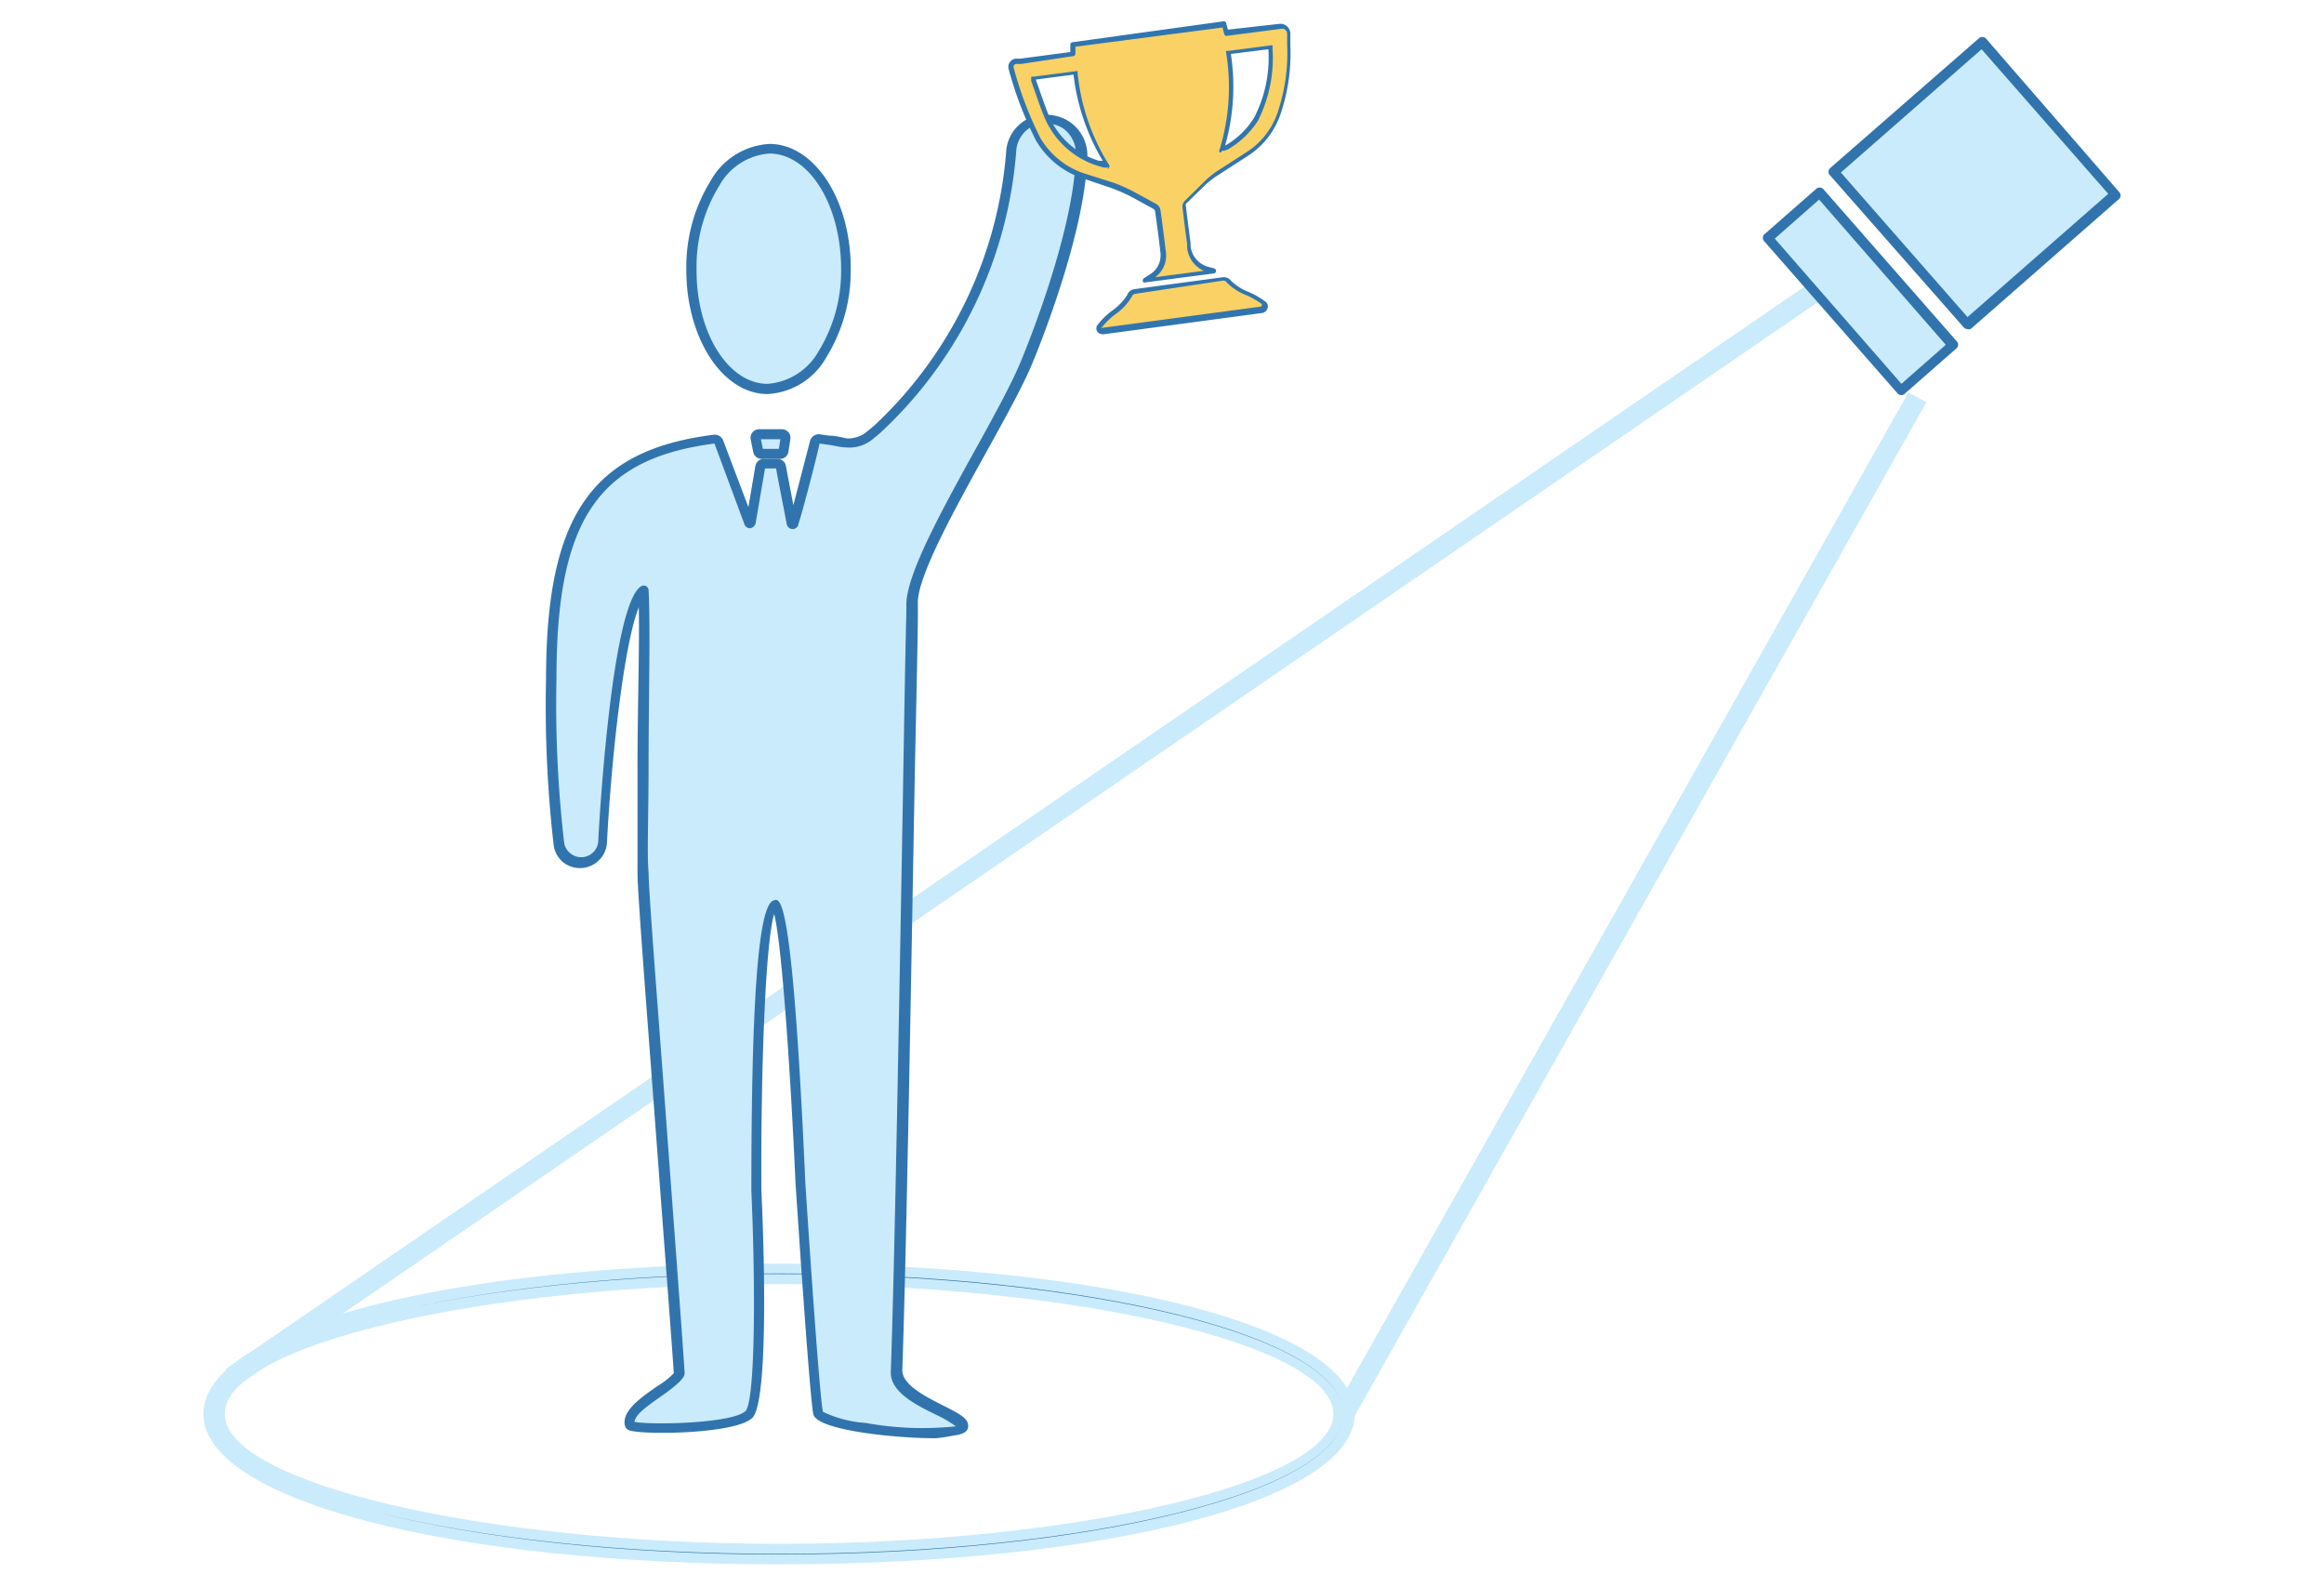 <svg xmlns="http://www.w3.org/2000/svg" id="Layer_1" data-name="Layer 1" viewBox="0 0 109 74.41"><defs><style>.cls-1{fill:#3174ad}.cls-2{fill:#caebfb}.cls-3{fill:#f9d165}.cls-4{fill:#3175af}</style></defs><title>first-batch-graduation</title><path d="M36.54,73.13c-15,0-26.75-3-26.75-6.82s11.75-6.82,26.75-6.82,26.75,3,26.75,6.82S51.53,73.13,36.54,73.13Zm0-13.15c-14.23,0-26.25,2.9-26.25,6.33s12,6.33,26.25,6.33,26.25-2.9,26.25-6.33S50.77,60,36.54,60Z" class="cls-1"/><path d="M36.54,73.36c-15.38,0-27-3-27-7.05s11.6-7.05,27-7.05,27,3,27,7.05S51.92,73.36,36.54,73.36Zm0-13.64c-14.62,0-26.51,3-26.51,6.59S21.92,72.9,36.54,72.9,63,69.94,63,66.31,51.15,59.72,36.54,59.72Zm0,13.15C21.93,72.87,10,69.93,10,66.31s11.88-6.56,26.49-6.56S63,62.69,63,66.31,51.14,72.87,36.54,72.87Zm0-12.65c-13.86,0-26,2.85-26,6.09s12.16,6.09,26,6.09,26-2.85,26-6.09S50.4,60.22,36.54,60.22Z" class="cls-2"/><rect width="89.98" height=".49" x="3.15" y="38.81" class="cls-1" transform="translate(-13.65 34.11) rotate(-34.47)"/><path d="M11.12,65l-.54-.79.19-.13,74.39-51,.54.79-.19.13Zm.11-.67v0L85.06,13.75v0Z" class="cls-2"/><rect width="54.52" height=".49" x="49.18" y="42.33" class="cls-1" transform="translate(1.81 88.24) rotate(-60.58)"/><path d="M63.34,66.75l-.83-.47,27-47.88.84.47Zm-.2-.65h0L89.73,19h0Z" class="cls-2"/><rect width="3.24" height="9.48" x="85.63" y="8.92" class="cls-2" transform="translate(12.62 60.89) rotate(-41.23)"/><path d="M89.16,18.53h0a.23.23,0,0,1-.16-.08l-6.25-7.13a.23.23,0,0,1,0-.33l2.43-2.13a.24.24,0,0,1,.33,0L91.77,16a.23.23,0,0,1,0,.33l-2.43,2.13A.23.23,0,0,1,89.16,18.53Zm-5.92-7.34L89.18,18l2.08-1.83L85.32,9.36Z" class="cls-1"/><rect width="9.24" height="9.48" x="87.99" y="3.85" class="cls-2" transform="translate(17.3 63.16) rotate(-41.23)"/><path d="M92.26,15.43h0a.23.23,0,0,1-.16-.08L85.83,8.22a.23.23,0,0,1,0-.33L92.81,1.8a.24.24,0,0,1,.33,0L99.39,9a.23.23,0,0,1,0,.33l-6.95,6.09A.23.23,0,0,1,92.26,15.43ZM86.34,8.09l5.94,6.78,6.6-5.78L92.94,2.31Z" class="cls-1"/><ellipse cx="36.05" cy="12.61" class="cls-2" rx="5.64" ry="3.63" transform="translate(23.14 48.56) rotate(-89.51)"/><path d="M36,18.48h0c-2.13,0-3.84-2.67-3.81-5.9a7.67,7.67,0,0,1,1.14-4.1,3.37,3.37,0,0,1,2.76-1.73h0c2.13,0,3.84,2.67,3.81,5.9a7.67,7.67,0,0,1-1.14,4.1A3.37,3.37,0,0,1,36,18.48ZM36,18a3,3,0,0,0,2.39-1.52,7.2,7.2,0,0,0,1.06-3.85c0-3-1.48-5.41-3.35-5.43h0a2.93,2.93,0,0,0-2.37,1.52,7.2,7.2,0,0,0-1.06,3.85C32.63,15.56,34.14,18,36,18Z" class="cls-1"/><path d="M36.85,20.57l-.09.58a.16.16,0,0,1-.16.14h-.87a.16.16,0,0,1-.16-.13l-.12-.59a.16.16,0,0,1,.15-.2q.53,0,1.1,0A.16.16,0,0,1,36.85,20.57Z" class="cls-2"/><path d="M36.59,21.52h-.87a.4.4,0,0,1-.39-.31l-.12-.6a.4.4,0,0,1,.38-.48c.36,0,.74,0,1.11,0a.4.4,0,0,1,.37.46l-.09.59A.39.39,0,0,1,36.59,21.52Zm-.81-.47h.75l.07-.45h-.91Zm.9-.44h0Z" class="cls-1"/><path d="M25.87,31.83c0-7.81,2.22-10.56,7.65-11.24a.2.2,0,0,1,.21.13l1.43,3.77a0,0,0,0,0,.08,0l.45-2.63a.17.17,0,0,1,.17-.14h.63a.17.17,0,0,1,.16.14c.09.48.4,2.1.51,2.66a0,0,0,0,0,.09,0c.18-.7.82-3.15,1-3.83a.2.2,0,0,1,.23-.15c.33.05.88.11,1.22.18a1.56,1.56,0,0,0,1.17-.41,5,5,0,0,0,.45-.39A19.81,19.81,0,0,0,47.44,7a1.64,1.64,0,0,1,.75-1.16,1.69,1.69,0,0,1,2.57,1.47c-.08,3.28-1.94,8.19-2.63,9.82-1.19,2.79-5.24,9-5.32,11.15,0,.11,0,.26,0,.46-.11,4.15-.45,27.57-.73,35.6,0,1.36,3.09,2,3.09,2.65s-6.6,0-6.78-.69-.83-10.82-.83-10.82-.58-13-1.18-13c-.93,0-.87,13.38-.87,13.38s.45,9.81-.36,10.52-5.51.75-5.58.47c-.21-.89,2.29-1.93,2.29-2.38s-1.62-21.64-1.71-23.51.22-10.16.07-13.18c-1.12.7-1.79,9-1.93,11.74a1,1,0,0,1-2.05.11A57.88,57.88,0,0,1,25.87,31.83Z" class="cls-2"/><path d="M43.87,67.45c-1.86,0-5.54-.37-5.72-1.12s-.81-10.45-.84-10.86c-.19-4.31-.61-11.11-1-12.6-.41,1.3-.63,7.33-.6,12.94.08,1.65.41,9.95-.44,10.7s-5.07.78-5.71.58a.32.32,0,0,1-.25-.23c-.16-.69.74-1.31,1.53-1.86a3.62,3.62,0,0,0,.76-.6c0-.18-.34-4.68-.7-9.45-.45-6.09-1-13-1-14,0-.76,0-2.72,0-5,0-2.66.1-5.63.06-7.47-.7,1.73-1.29,7.13-1.49,11a1.27,1.27,0,0,1-2,1,1.25,1.25,0,0,1-.5-.83,57,57,0,0,1-.36-7.79h0c0-7.64,2.12-10.75,7.85-11.47a.42.42,0,0,1,.46.27l1.18,3.12.33-1.93a.4.4,0,0,1,.4-.33h.64a.4.4,0,0,1,.39.33c.06.32.22,1.16.35,1.84l.78-3a.43.43,0,0,1,.49-.32l.4.06c.29,0,.61.08.84.13a1.38,1.38,0,0,0,1-.37,4.85,4.85,0,0,0,.43-.37A19.69,19.69,0,0,0,47.2,7a1.86,1.86,0,0,1,.87-1.35,2,2,0,0,1,2,0A1.91,1.91,0,0,1,51,7.29c-.09,3.85-2.54,9.66-2.65,9.91-.43,1-1.24,2.47-2.09,4-1.48,2.68-3.16,5.71-3.21,7,0,.11,0,.26,0,.46,0,1.36-.09,4.79-.17,9.07-.16,8.92-.37,21.13-.56,26.53,0,.66,1,1.19,1.85,1.62s1.24.63,1.24,1-.51.42-.73.45A6.92,6.92,0,0,1,43.87,67.45ZM36.37,42.2c.28,0,.83.36,1.4,13.24.18,2.8.68,10.21.83,10.77a5.47,5.47,0,0,0,2,.52,14.87,14.87,0,0,0,4.23.16,5.42,5.42,0,0,0-.94-.55c-1-.48-2.14-1.09-2.11-2,.19-5.39.4-17.6.56-26.52.07-4.28.13-7.71.17-9.07,0-.2,0-.36,0-.47.06-1.45,1.69-4.4,3.27-7.26.85-1.53,1.65-3,2.07-4,.1-.24,2.52-6,2.61-9.74A1.45,1.45,0,0,0,49.83,6a1.52,1.52,0,0,0-1.54,0,1.41,1.41,0,0,0-.62,1,20.14,20.14,0,0,1-6.19,13.12,5.24,5.24,0,0,1-.47.41,1.74,1.74,0,0,1-1.36.45c-.22,0-.53-.09-.8-.12l-.41-.06c-.14.66-.77,3.1-1,3.8,0,.11-.16.23-.28.21a.28.28,0,0,1-.26-.23c-.12-.63-.41-2.09-.5-2.61h-.52l-.44,2.57a.32.32,0,0,1-.24.23.27.27,0,0,1-.28-.17L33.51,20.8c-5.46.71-7.41,3.59-7.41,11h0a56.49,56.49,0,0,0,.36,7.72.79.79,0,0,0,.32.52.8.8,0,0,0,1.28-.61c0-.11.57-11,2-11.93a.23.23,0,0,1,.36.19c.09,1.73,0,5.17,0,8.21,0,2.27-.08,4.23,0,5,0,1,.56,7.92,1,14,.43,5.77.69,9.31.69,9.51s-.31.51-1,1-1.3.89-1.35,1.27c.7.15,4.53.09,5.2-.5.45-.41.49-5.58.28-10.34,0-9,.33-13.59,1.09-13.62Z" class="cls-1"/><path d="M57.4,1.16l.11.41,2.55-.33a.35.35,0,0,1,.39.32c0,.18,0,.36,0,.54A8.78,8.78,0,0,1,60,5.26,3.68,3.68,0,0,1,58.58,7.2l-1.51,1a4.65,4.65,0,0,0-.56.45c-.3.29-.6.57-.88.86a.24.24,0,0,0-.07.2c.07.63.16,1.25.24,1.88a1.24,1.24,0,0,0,1,1.11l.21.06-3.28.43L54,13a1.17,1.17,0,0,0,.55-1.16c-.08-.66-.16-1.33-.26-2,0-.06-.09-.13-.16-.17l-1-.52a7.77,7.77,0,0,0-1-.45l-1.23-.39a3.91,3.91,0,0,1-2.23-1.76,17.13,17.13,0,0,1-1.27-3.31.27.27,0,0,1,.23-.35l2.67-.36V2.09ZM48.45,3.63a.75.75,0,0,0,0,.14c.2.57.39,1.15.62,1.71A3.87,3.87,0,0,0,51.5,7.65a3.89,3.89,0,0,0,.45.1,10.13,10.13,0,0,1-1.5-4.37ZM59.63,2.17l-2,.26A10.09,10.09,0,0,1,57.28,7a1.86,1.86,0,0,0,.26-.1A4,4,0,0,0,58.93,5.6,6.39,6.39,0,0,0,59.63,2.17Z" class="cls-3"/><path d="M53.71,13.27a.12.12,0,0,1-.06-.22l.11-.07.17-.11a1.05,1.05,0,0,0,.5-1c-.07-.6-.15-1.25-.26-2a.29.29,0,0,0-.1-.09l-.64-.35-.33-.18a7.75,7.75,0,0,0-1-.44L50.89,8.4a4,4,0,0,1-2.3-1.81,17.28,17.28,0,0,1-1.28-3.34.39.39,0,0,1,.32-.5l.23,0,2.34-.31V2.09a.12.12,0,0,1,.1-.11L57.38,1a.11.11,0,0,1,.13.08l.08.31L60,1.12a.46.46,0,0,1,.35.1.47.47,0,0,1,.17.33c0,.19,0,.37,0,.55a8.88,8.88,0,0,1-.44,3.19,3.78,3.78,0,0,1-1.52,2l-.76.49-.76.49a4.69,4.69,0,0,0-.54.43l-.11.11-.77.75a.13.13,0,0,0,0,.1c.07.58.14,1.16.22,1.73l0,.14a1.13,1.13,0,0,0,.9,1l.21.06a.12.12,0,0,1,0,.23l-3.28.43ZM50.44,2.19v.33a.12.12,0,0,1-.1.11L47.89,3l-.23,0a.16.16,0,0,0-.11.07.16.16,0,0,0,0,.13,17.1,17.1,0,0,0,1.25,3.28A3.77,3.77,0,0,0,51,8.18l1.23.39a7.87,7.87,0,0,1,1,.45l.33.18.64.35a.42.42,0,0,1,.22.26c.11.74.19,1.4.26,2A1.25,1.25,0,0,1,54.18,13l2.28-.3a1.32,1.32,0,0,1-.78-1.1l0-.14c-.08-.58-.15-1.16-.22-1.74a.36.36,0,0,1,.1-.29l.77-.76.11-.11A4.75,4.75,0,0,1,57,8.08l.76-.49.76-.49a3.55,3.55,0,0,0,1.42-1.88,8.64,8.64,0,0,0,.43-3.11c0-.18,0-.35,0-.54a.23.23,0,0,0-.09-.17.2.2,0,0,0-.18-.05l-2.55.33a.11.11,0,0,1-.13-.08l-.08-.31ZM52,7.86h0l-.18,0a1.87,1.87,0,0,1-.29-.07A4,4,0,0,1,49,5.53c-.17-.4-.31-.81-.45-1.21l-.18-.51a.43.43,0,0,1,0-.12v0a.12.12,0,0,1,0-.09.11.11,0,0,1,.08,0l2-.26a.1.1,0,0,1,.09,0,.12.12,0,0,1,0,.08,10,10,0,0,0,1.48,4.32.12.12,0,0,1-.1.18ZM48.58,3.73h0l.18.51c.14.4.28.81.44,1.2a3.74,3.74,0,0,0,2.34,2.1l.18,0A10.17,10.17,0,0,1,50.35,3.5Zm8.7,3.41a.12.12,0,0,1-.08,0,.12.12,0,0,1,0-.12,10,10,0,0,0,.31-4.54.12.12,0,0,1,0-.09.12.12,0,0,1,.08,0l2-.26a.13.13,0,0,1,.09,0,.11.11,0,0,1,0,.09A6.53,6.53,0,0,1,59,5.66,4.12,4.12,0,0,1,57.6,7l-.17.07-.11,0Zm.45-4.61a10.12,10.12,0,0,1-.27,4.3h0a3.88,3.88,0,0,0,1.35-1.29,6.14,6.14,0,0,0,.68-3.23Z" class="cls-4"/><path d="M53.23,13.67l4.14-.54a.3.3,0,0,1,.28.13c.26.37,1.22.65,1.63,1a.19.19,0,0,1-.11.32l-7.46,1a.15.15,0,0,1-.15-.23c.28-.46,1.25-1,1.42-1.45A.3.3,0,0,1,53.23,13.67Z" class="cls-3"/><path d="M51.69,15.67a.27.27,0,0,1-.23-.41,3.43,3.43,0,0,1,.7-.69,2.59,2.59,0,0,0,.71-.74.42.42,0,0,1,.34-.27h0L57.36,13a.43.43,0,0,1,.39.18,2.53,2.53,0,0,0,.83.52,3.88,3.88,0,0,1,.78.45.29.29,0,0,1,.09.31.31.31,0,0,1-.26.22l-7.46,1Zm1.55-1.89a.19.19,0,0,0-.15.12,2.6,2.6,0,0,1-.78.84,3.39,3.39,0,0,0-.65.64,0,0,0,0,0,0,0l0,0,7.46-1a.08.08,0,0,0,.06-.06.06.06,0,0,0,0-.06,3.77,3.77,0,0,0-.73-.42,2.56,2.56,0,0,1-.92-.6.18.18,0,0,0-.17-.08Z" class="cls-4"/></svg>